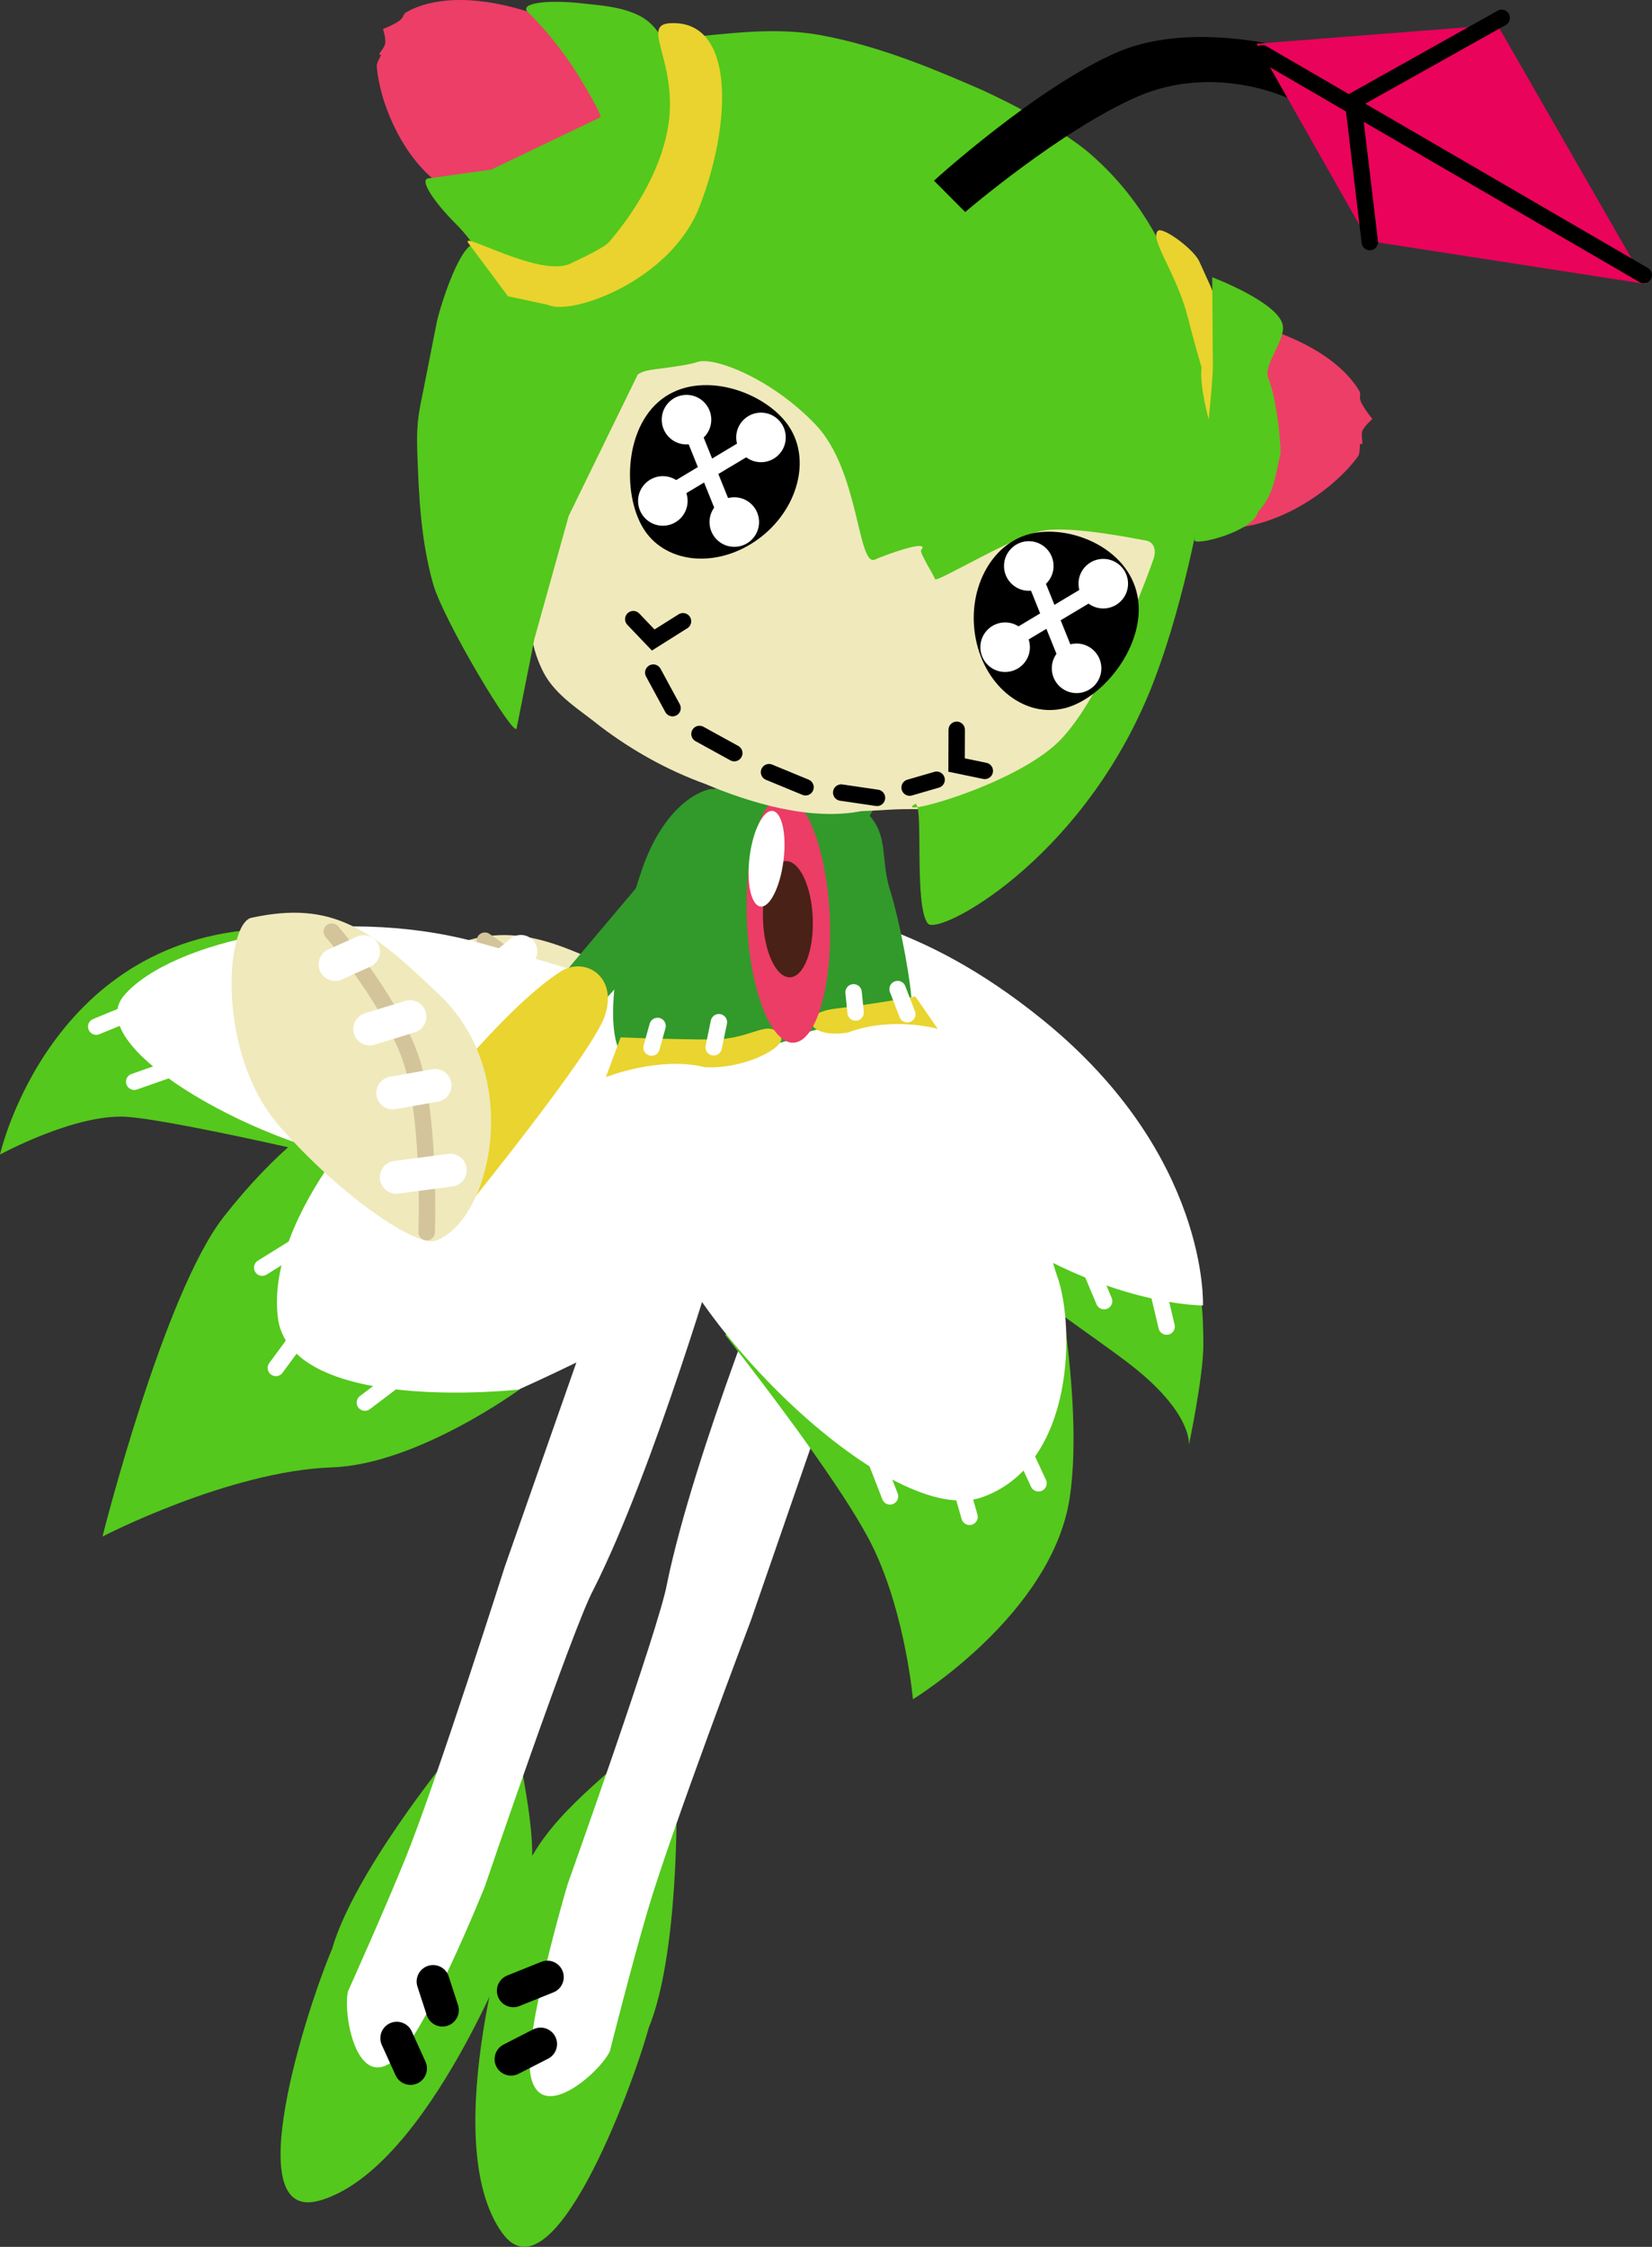 <svg version="1.1" xmlns="http://www.w3.org/2000/svg" xmlns:xlink="http://www.w3.org/1999/xlink" width="25.131" height="34.166" viewBox="0,0,25.131,34.166"><rect x="0" y="0" width="25.131" height="34.166" fill="#333333" stroke="none"/><g transform="translate(-228.166,-165.231)"><g data-paper-data="{&quot;isPaintingLayer&quot;:true}" fill-rule="nonzero" stroke-linejoin="miter" stroke-miterlimit="10" stroke-dasharray="" stroke-dashoffset="0" style="mix-blend-mode: normal"><g data-paper-data="{&quot;index&quot;:null}"><g stroke="#ffffff" stroke-width="0" stroke-linecap="butt"><path d="M240.324,179.631l-0.642,-0.35l1.205,-2.441l0.616,0.599z" data-paper-data="{&quot;index&quot;:null}" fill="#319a2b"/><path d="M240.436,179.778c-0.06,0.602 -1.349,3.338 -1.349,3.338l-1.043,-1.126c0,0 0.843,-1.94 1.577,-2.717c0.304,-0.322 0.88,-0.139 0.816,0.506z" data-paper-data="{&quot;index&quot;:null}" fill="#ead42f"/><path d="M235.988,182.71c-1.252,-0.765 -1.697,-2.702 -1.348,-2.9c1.104,-0.625 1.796,-0.377 3.105,0.284c1.586,0.801 1.736,3.065 1.02,3.577c-0.234,0.168 -1.526,-0.196 -2.777,-0.961z" data-paper-data="{&quot;index&quot;:null}" fill="#f0e9bb"/></g><path d="M235.542,179.535c0,0 1.27,0.842 1.762,1.675c0.492,0.833 0.854,2.343 0.854,2.343" data-paper-data="{&quot;index&quot;:null}" fill="none" stroke="#d3c49c" stroke-width="0.25" stroke-linecap="round"/><path d="M237.488,182.871l0.763,-0.324" data-paper-data="{&quot;index&quot;:null}" fill="none" stroke="#ffffff" stroke-width="0.5" stroke-linecap="round"/><path d="M237.683,181.367l-0.59,0.284" data-paper-data="{&quot;index&quot;:null}" fill="none" stroke="#ffffff" stroke-width="0.5" stroke-linecap="round"/><path d="M237.034,180.462l-0.539,0.345" data-paper-data="{&quot;index&quot;:null}" fill="none" stroke="#ffffff" stroke-width="0.5" stroke-linecap="round"/><path d="M235.724,180.002l0.366,-0.304" data-paper-data="{&quot;index&quot;:null}" fill="none" stroke="#ffffff" stroke-width="0.5" stroke-linecap="round"/></g><g data-paper-data="{&quot;index&quot;:null}"><g data-paper-data="{&quot;index&quot;:null}" stroke="none" stroke-width="0" stroke-linecap="butt"><path d="M232.34,179.353c0.646,-0.008 -2.029,1.115 -1.869,1.857c0.16,0.743 3.284,1.742 3.284,1.742c0,0 -2.88,-0.685 -3.66,-0.738c-0.78,-0.053 -1.929,0.573 -1.929,0.573c0,0 0.763,-3.39 4.174,-3.435z" fill="#54c81c"/><path d="M239.896,180.942c0,0 -4.485,2.058 -6.076,1.934c-1.469,-0.114 -4.473,-1.689 -3.765,-2.51c0.708,-0.821 3.203,-1.394 5.366,-0.808c1.786,0.484 4.475,1.384 4.475,1.384z" fill="#ffffff"/></g><path d="M231.051,181.385l-0.843,0.295" fill="none" stroke="#ffffff" stroke-width="0.25" stroke-linecap="round"/><path d="M230.175,180.618l-0.545,0.224" fill="none" stroke="#ffffff" stroke-width="0.25" stroke-linecap="round"/></g><g data-paper-data="{&quot;index&quot;:null}"><g data-paper-data="{&quot;index&quot;:null}" stroke="none" stroke-width="0" stroke-linecap="butt"><path d="M236.086,186.348c0,0 -1.565,1.151 -2.869,1.196c-1.57,0.055 -3.492,1.052 -3.492,1.052c0,0 0.93,-3.699 1.846,-4.864c1.583,-2.02 2.848,-2.052 2.848,-2.052c0,0 -2.041,2.665 -1.761,3.617c0.276,0.938 3.428,1.05 3.428,1.05z" fill="#54c81c"/><path d="M234.339,181.622c0.143,-0.065 2.255,-0.906 3.62,-0.483c1.812,0.561 2.062,-0.489 2.231,0.402c0.169,0.89 -0.18,2.65 -1.512,3.469c-1.109,0.682 -2.624,1.351 -2.624,1.351c0,0 -3.412,0.383 -3.656,-1.057c-0.237,-1.634 1.792,-3.614 1.941,-3.681z" fill="#ffffff"/></g><path d="M234.144,186.236l-0.427,0.323" fill="none" stroke="#ffffff" stroke-width="0.25" stroke-linecap="round"/><path d="M232.363,186.032l0.309,-0.42" fill="none" stroke="#ffffff" stroke-width="0.25" stroke-linecap="round"/><path d="M232.813,184.098l-0.658,0.409" fill="none" stroke="#ffffff" stroke-width="0.25" stroke-linecap="round"/></g><g data-paper-data="{&quot;index&quot;:null}"><g data-paper-data="{&quot;index&quot;:null}" stroke="none" stroke-width="0" stroke-linecap="butt"><path d="M233.018,198.695c-1.228,0.342 -0.2,-2.886 0.2,-3.829c0.328,-1.145 1.755,-2.896 1.755,-2.896c0,0 0.913,-1.266 1.061,-0.273c0.069,0.463 0.166,0.907 0.208,1.35c0.049,0.508 0.025,1.012 -0.197,1.537c0,0 -1.346,3.644 -3.027,4.112z" data-paper-data="{&quot;index&quot;:null}" fill="#54c81c"/><path d="M235.849,189.043l1.86,-5.304l1.422,0.361c0,0 -1.014,3.477 -1.937,5.302c-0.31,0.569 -1.654,4.52 -1.654,4.52c0,0 -0.875,2.181 -1.345,2.608c-0.598,0.544 -0.817,-0.668 -0.735,-1.019c0,0 0.562,-1.249 0.882,-2.043c0.472,-1.173 1.507,-4.426 1.507,-4.426z" data-paper-data="{&quot;index&quot;:null}" fill="#ffffff"/></g><path d="M234.411,196.684l-0.209,-0.46" fill="none" stroke="#000000" stroke-width="0.5" stroke-linecap="round"/><path d="M234.896,195.797l-0.142,-0.435" fill="none" stroke="#000000" stroke-width="0.5" stroke-linecap="round"/></g><g data-paper-data="{&quot;index&quot;:null}"><g data-paper-data="{&quot;index&quot;:null}" stroke="none" stroke-width="0" stroke-linecap="butt"><path d="M235.811,199.193c-1.027,-1.411 0.183,-5.103 0.183,-5.103c0.152,-0.549 0.447,-0.959 0.8,-1.327c0.308,-0.32 0.66,-0.609 1.002,-0.928c0.733,-0.687 0.662,0.873 0.662,0.873c0,0 0.03,2.258 -0.424,3.36c-0.272,0.988 -1.472,4.156 -2.222,3.125z" data-paper-data="{&quot;index&quot;:null}" fill="#54c81c"/><path d="M239.589,189.871c0,0 -1.21,3.191 -1.568,4.404c-0.243,0.821 -0.578,2.149 -0.578,2.149c-0.154,0.325 -1.078,1.139 -1.209,0.342c-0.103,-0.627 0.566,-2.88 0.566,-2.88c0,0 1.402,-3.931 1.512,-4.569c0.41,-2.003 1.776,-5.358 1.776,-5.358l1.339,0.6l-1.838,5.312z" data-paper-data="{&quot;index&quot;:null}" fill="#ffffff"/></g><path d="M235.975,195.503l0.517,-0.208" fill="none" stroke="#000000" stroke-width="0.5" stroke-linecap="round"/><path d="M235.94,196.543l0.45,-0.23" fill="none" stroke="#000000" stroke-width="0.5" stroke-linecap="round"/></g><g data-paper-data="{&quot;index&quot;:null}"><g data-paper-data="{&quot;index&quot;:null}" stroke="none" stroke-width="0" stroke-linecap="butt"><path d="M241.331,182.115c0,0 4.762,2.603 4.942,2.607c0.179,0.004 0.196,0.466 0.199,0.948c0.003,0.482 -0.221,1.537 -0.221,1.537c0,0 0.064,-0.411 -0.701,-1.072c-0.453,-0.391 -1.366,-0.957 -1.981,-1.503c-1.115,-0.99 -2.238,-2.517 -2.238,-2.517z" fill="#54c81c"/><path d="M239.5,178.159c0,0 -0.124,-0.327 0.906,0.709c0.354,0.356 1.655,0.273 3.631,1.878c2.528,2.054 2.429,4.336 2.429,4.336c0,0 -2.113,0.01 -4.313,-2.091c-3.056,-2.92 -2.654,-4.832 -2.654,-4.832z" fill="#ffffff"/></g><path d="M244.699,184.391l0.263,0.625" fill="none" stroke="#ffffff" stroke-width="0.25" stroke-linecap="round"/><path d="M245.777,184.83l0.136,0.573" fill="none" stroke="#ffffff" stroke-width="0.25" stroke-linecap="round"/></g><g data-paper-data="{&quot;index&quot;:null}"><g data-paper-data="{&quot;index&quot;:null}" stroke="none" stroke-width="0" stroke-linecap="butt"><path d="M242.054,191.07c0,0 -0.111,-1.269 -0.598,-2.291c-0.487,-1.022 -2.261,-3.252 -2.261,-3.252l5.056,-0.883c0,0 0.386,1.992 0.191,3.343c-0.258,1.786 -2.388,3.083 -2.388,3.083z" fill="#54c81c"/><path d="M243.11,187.997c-1.368,0.489 -4.54,-2.586 -5.07,-4.551c-0.566,-2.1 1.359,-4.891 1.359,-4.891l0.878,0.044c0,0 -0.004,1.205 1.519,2.387c2.234,1.733 2.198,2.94 2.455,3.658c0.259,0.723 0.282,2.844 -1.141,3.353z" fill="#ffffff"/></g><path d="M241.495,187.443l0.21,0.542" fill="none" stroke="#ffffff" stroke-width="0.25" stroke-linecap="round"/><path d="M242.768,187.782l0.147,0.514" fill="none" stroke="#ffffff" stroke-width="0.25" stroke-linecap="round"/><path d="M243.964,187.786l-0.307,-0.66" fill="none" stroke="#ffffff" stroke-width="0.25" stroke-linecap="round"/></g><g data-paper-data="{&quot;index&quot;:null}"><path d="M237.632,181.289c-0.304,-0.443 -0.066,-1.751 0.29,-2.807c0.356,-1.056 0.958,-1.254 1.079,-1.254c0.154,0 1.359,-0.249 2.06,0.148c0.702,0.397 0.464,0.812 0.642,1.38c0.178,0.569 0.338,1.533 0.328,1.713c-0.025,0.461 -1.456,0.255 -1.702,0.537c0,0 -2.331,0.681 -2.697,0.283z" data-paper-data="{&quot;index&quot;:null}" fill="#319a2b" stroke="none" stroke-width="0.172" stroke-linecap="butt"/><path d="M239.005,181.038c0.613,0 0.86,-0.342 1.038,-0.043c0.092,0.155 -0.547,0.498 -1.158,0.464c-0.688,-0.173 -1.502,0.151 -1.502,0.151l0.224,-0.605c0,0 0.785,0.033 1.398,0.033z" data-paper-data="{&quot;index&quot;:null}" fill="#ead42f" stroke="none" stroke-width="0" stroke-linecap="butt"/><path d="M242.091,180.384l0.341,0.492c0,0 -0.698,-0.197 -1.362,0.055c-0.603,0.106 -0.8,-0.291 -0.192,-0.363c0.608,-0.072 1.213,-0.185 1.213,-0.185z" data-paper-data="{&quot;index&quot;:null}" fill="#ead42f" stroke="none" stroke-width="0" stroke-linecap="butt"/><path d="M239.102,180.775l-0.079,0.381" fill="none" stroke="#ffffff" stroke-width="0.25" stroke-linecap="round"/><path d="M238.078,181.16l0.091,-0.328" fill="none" stroke="#ffffff" stroke-width="0.25" stroke-linecap="round"/><path d="M241.182,180.627l-0.031,-0.306" fill="none" stroke="#ffffff" stroke-width="0.25" stroke-linecap="round"/><path d="M241.821,180.271l0.147,0.382" fill="none" stroke="#ffffff" stroke-width="0.25" stroke-linecap="round"/></g><g data-paper-data="{&quot;index&quot;:null}" stroke="none" stroke-linecap="butt"><path d="M240.006,177.358c0.17,-0.069 0.342,0.076 0.481,0.367c0.139,0.291 0.247,0.727 0.289,1.239c0.042,0.512 0.011,1.004 -0.073,1.385c-0.084,0.381 -0.221,0.652 -0.391,0.721c-0.17,0.069 -0.341,-0.076 -0.481,-0.367c-0.139,-0.291 -0.247,-0.726 -0.289,-1.239c-0.042,-0.512 -0.011,-1.004 0.073,-1.385c0.084,-0.381 0.221,-0.652 0.391,-0.721z" fill="#eb3d66" stroke-width="0.019"/><path d="M240.53,179.194c0.019,0.488 -0.136,0.89 -0.345,0.898c-0.209,0.008 -0.394,-0.381 -0.412,-0.869c-0.019,-0.488 0.136,-0.89 0.345,-0.898c0.209,-0.008 0.394,0.381 0.412,0.869z" fill="#492116" stroke-width="0"/><path d="M239.898,177.562c0.073,-0.007 0.131,0.067 0.166,0.194c0.035,0.127 0.047,0.305 0.027,0.506c-0.02,0.201 -0.067,0.385 -0.128,0.522c-0.061,0.137 -0.135,0.225 -0.207,0.232c-0.073,0.008 -0.131,-0.067 -0.166,-0.194c-0.035,-0.127 -0.047,-0.305 -0.027,-0.506c0.02,-0.201 0.067,-0.386 0.128,-0.522c0.061,-0.137 0.135,-0.225 0.208,-0.232z" fill="#ffffff" stroke-width="0.019"/></g><g data-paper-data="{&quot;index&quot;:null}"><g stroke="none" stroke-width="0" stroke-linecap="butt"><path d="M237.289,180.523l-0.539,-0.494l1.756,-2.08l0.455,0.729z" fill="#319a2b"/><path d="M237.362,180.693c-0.203,0.57 -2.111,2.916 -2.111,2.916l-0.742,-1.344c0,0 1.284,-1.681 2.183,-2.259c0.372,-0.239 0.887,0.076 0.67,0.686z" fill="#ead42f"/><path d="M232.418,182.356c-0.968,-1.102 -0.819,-3.084 -0.427,-3.169c1.239,-0.269 1.827,0.173 2.881,1.193c1.277,1.236 0.748,3.442 -0.088,3.719c-0.274,0.091 -1.399,-0.64 -2.367,-1.742z" fill="#f0e9bb"/></g><path d="M233.213,179.397c0,0 0.998,1.151 1.249,2.085c0.251,0.934 0.195,2.486 0.195,2.486" fill="none" stroke="#d3c49c" stroke-width="0.25" stroke-linecap="round"/><path d="M234.194,183.133l0.822,-0.108" fill="none" stroke="#ffffff" stroke-width="0.5" stroke-linecap="round"/><path d="M234.785,181.736l-0.644,0.115" fill="none" stroke="#ffffff" stroke-width="0.5" stroke-linecap="round"/><path d="M233.791,180.878l0.612,-0.188" fill="none" stroke="#ffffff" stroke-width="0.5" stroke-linecap="round"/><path d="M233.263,179.897l0.434,-0.195" fill="none" stroke="#ffffff" stroke-width="0.5" stroke-linecap="round"/></g><g data-paper-data="{&quot;index&quot;:null}"><path d="M243.361,169.602c3.5,1.402 2.488,4.502 2.429,4.763c-0.174,0.606 -0.508,1.161 -0.917,1.638c-0.675,0.801 -1.625,1.407 -2.678,1.533c-0.499,-0.006 -0.43,0.011 -0.923,0.029c-0.773,0.152 -1.685,-0.121 -2.377,-0.413c-0.573,-0.207 -1.108,-0.506 -1.595,-0.874c-0.306,-0.249 -0.675,-0.461 -0.865,-0.82c-0.172,-0.337 -0.26,-0.742 -0.121,-1.106c0.29,-0.904 0.572,-1.812 0.943,-2.687c0.114,-0.234 0.201,-0.506 0.407,-0.678c0.241,-0.113 1.473,-3.076 5.695,-1.384z" data-paper-data="{&quot;index&quot;:null}" fill="#f0e9bb" stroke="none" stroke-width="0.172" stroke-linecap="butt"/><path d="M247.13,170.139c0.902,0.232 1.461,0.62 1.712,1.032c0.036,0.059 -0.009,0.086 0.028,0.172c0.045,0.104 0.203,0.301 0.176,0.257c0,0 -0.135,0.117 -0.157,0.19c-0.028,0.092 0.041,0.242 -0.035,0.185c0,0 0.002,0.153 -0.029,0.196c-0.339,0.463 -1.033,0.955 -1.728,1.068c0.11,0.574 -0.645,-2.913 0.032,-3.099z" data-paper-data="{&quot;index&quot;:null}" fill="#ed3e67" stroke="none" stroke-width="0.172" stroke-linecap="butt"/><path d="M237.867,170.928l-1.05,2.149l-0.521,1.868l-0.271,1.362c-0.032,0.16 -1.117,-1.65 -1.27,-2.196c-0.19,-0.675 -0.217,-1.339 -0.241,-2.003c-0.018,-0.484 0.036,-0.657 0.099,-0.977l0.196,-0.994c0.037,-0.189 0.319,-1.111 0.553,-1.193c0.066,-0.023 0.496,0.674 0.567,0.701l0.518,0.198c0.154,0.059 0.742,-0.077 0.917,-0.13c0.128,-0.038 0.91,-0.418 1.209,-0.981l0.296,-0.557c0.044,-0.083 0.202,-1.085 0.244,-1.087c0.086,-0.004 -0.317,-1.306 -0.226,-1.314c0.506,-0.048 1.125,-0.121 1.742,-0.012c0.969,0.172 1.93,0.602 2.425,0.815c0.085,0.036 1.152,0.519 1.71,1.005c0.882,0.769 1.187,1.665 1.212,1.718c0.389,0.824 0.581,1.676 0.6,2.551l-0.082,0.7c-0.042,0.358 -0.353,2.039 -0.86,3.249c-1.067,2.547 -3.191,3.66 -3.351,3.476c-0.224,-0.259 -0.053,-1.911 -0.204,-1.816c-0.336,0.211 1.505,-0.277 2.192,-0.952c0.687,-0.675 1.392,-2.624 1.445,-2.783c0.042,-0.126 0.009,-0.257 -0.127,-0.276c-0.091,-0.013 -1.111,-0.23 -1.561,-0.148c-0.45,0.082 -1.639,0.811 -1.639,0.735c0,-0.028 -0.239,-0.406 -0.212,-0.438c0.162,-0.19 -0.595,0.091 -0.697,0.14c-0.27,0.131 -0.236,-1.345 -0.905,-2.048c-0.669,-0.703 -1.556,-1.045 -1.804,-0.953c-0.099,0.037 -0.369,0.073 -0.508,0.092c-0.185,0.025 -0.309,0.033 -0.394,0.097z" data-paper-data="{&quot;index&quot;:null}" fill="#54c81c" stroke="none" stroke-width="0.172" stroke-linecap="butt"/><path d="M234.727,167.929c-0.48,-0.422 -0.785,-1.153 -0.83,-1.691c-0.004,-0.049 0.069,-0.173 0.069,-0.173c-0.084,0.01 0.038,-0.079 0.059,-0.167c0.017,-0.069 -0.033,-0.229 -0.033,-0.229c-0.041,0.023 0.171,-0.062 0.254,-0.126c0.068,-0.053 0.047,-0.096 0.101,-0.127c0.384,-0.216 0.992,-0.266 1.791,-0.026c1.046,0.313 1.624,1.414 1.475,1.775c0,0 -2.066,1.486 -2.886,0.765z" data-paper-data="{&quot;index&quot;:null}" fill="#ed3e67" stroke="none" stroke-width="0.172" stroke-linecap="butt"/><path d="M238.082,168.111c0.177,-0.039 -0.795,1.163 -1.228,1.208c-0.744,0.078 -0.776,0.348 -1.23,-0.025c-0.102,-0.084 -0.248,-0.385 -0.524,-0.659c-0.319,-0.318 -0.569,-0.679 -0.414,-0.692l0.953,-0.133l1.66,-0.795c0.026,-0.012 -0.126,-0.304 -0.381,-0.708c-0.179,-0.284 -0.471,-0.653 -0.719,-0.889c-0.146,-0.139 0.285,-0.197 0.84,-0.134c0.269,0.031 0.561,0.045 0.84,0.179c0.482,0.232 0.609,0.946 0.504,1.574c-0.098,0.588 -0.419,1.099 -0.301,1.073z" data-paper-data="{&quot;index&quot;:null}" fill="#54c81c" stroke="none" stroke-width="0.172" stroke-linecap="butt"/><path d="M238.808,168.372c-0.439,1.133 -1.959,1.668 -2.308,1.494l-0.607,-0.13l-0.601,-0.807c-0.154,-0.207 1.083,0.53 1.549,0.311c0.304,-0.143 0.53,-0.257 0.597,-0.336c0.637,-0.751 0.899,-1.472 0.918,-2.005c0.03,-0.837 -0.415,-1.293 0.006,-1.315c1.005,-0.053 0.927,1.548 0.447,2.786z" data-paper-data="{&quot;index&quot;:null}" fill="#ead32e" stroke="none" stroke-width="0.172" stroke-linecap="butt"/><path d="M246.237,170.063c-0.167,-0.678 -0.614,-1.23 -0.444,-1.33c0.116,-0.021 0.538,0.299 0.617,0.473l0.161,0.355c0.282,0.624 0.205,1.329 0.091,1.584c-0.049,0.11 -0.015,0.363 -0.107,0.47c0,0 -0.143,-0.512 -0.111,-0.796c0,0 -0.126,-0.431 -0.206,-0.756z" data-paper-data="{&quot;index&quot;:null}" fill="#ead32e" stroke="none" stroke-width="0.172" stroke-linecap="butt"/><path d="M246.607,169.447c0,0 1.009,0.381 1.073,0.73c0.043,0.232 -0.302,0.606 -0.221,0.802c0.1,0.243 0.181,0.775 0.188,1.145c-0.077,0.303 -0.088,0.62 -0.343,0.889c-0.067,0.303 -0.982,0.531 -0.969,0.428l0.172,-1.4c0.044,-0.355 0.111,-1.084 0.11,-1.238z" data-paper-data="{&quot;index&quot;:null}" fill="#54c81c" stroke="none" stroke-width="0.172" stroke-linecap="butt"/><path d="M238.284,171.264c0.621,-0.414 1.592,-0.041 1.909,0.491c0.317,0.532 0.071,1.299 -0.549,1.713c-0.621,0.414 -1.381,0.319 -1.698,-0.213c-0.317,-0.532 -0.282,-1.577 0.338,-1.991z" fill="#000000" stroke="none" stroke-width="0" stroke-linecap="butt"/><path d="M244.364,175.999c-0.6,0.153 -1.206,-0.316 -1.353,-1.047c-0.147,-0.731 0.22,-1.448 0.82,-1.601c0.6,-0.153 1.49,0.201 1.637,0.933c0.147,0.731 -0.504,1.563 -1.104,1.716z" data-paper-data="{&quot;index&quot;:null}" fill="#000000" stroke="none" stroke-width="0" stroke-linecap="butt"/><path d="M238.104,175.459l0.293,0.54" fill="none" stroke="#000000" stroke-width="0.25" stroke-linecap="round"/><path d="M238.807,176.392l0.529,0.291" fill="none" stroke="#000000" stroke-width="0.25" stroke-linecap="round"/><path d="M239.865,176.973l0.555,0.229" fill="none" stroke="#000000" stroke-width="0.25" stroke-linecap="round"/><path d="M241.507,177.363l-0.544,-0.08" fill="none" stroke="#000000" stroke-width="0.25" stroke-linecap="round"/><path d="M242.414,177.088l-0.41,0.119" fill="none" stroke="#000000" stroke-width="0.25" stroke-linecap="round"/><path d="M238.556,174.678l-0.453,0.285l-0.303,-0.317" fill="none" stroke="#000000" stroke-width="0.25" stroke-linecap="round"/><path d="M243.147,176.953l-0.429,-0.089l0.002,-0.535" data-paper-data="{&quot;index&quot;:null}" fill="none" stroke="#000000" stroke-width="0.25" stroke-linecap="round"/><path d="M239.237,173.127l-0.573,-1.42" fill="none" stroke="#ffffff" stroke-width="0.25" stroke-linecap="round"/><path d="M239.603,171.988l-1.357,0.812" fill="none" stroke="#ffffff" stroke-width="0.25" stroke-linecap="round"/><path d="M238.327,171.363c0.138,-0.156 0.376,-0.171 0.532,-0.033c0.156,0.138 0.171,0.376 0.033,0.532c-0.138,0.156 -0.376,0.171 -0.532,0.033c-0.156,-0.138 -0.171,-0.376 -0.033,-0.532z" fill="#ffffff" stroke="none" stroke-width="0" stroke-linecap="butt"/><path d="M239.054,172.92c0.138,-0.156 0.376,-0.171 0.532,-0.033c0.156,0.138 0.171,0.376 0.033,0.532c-0.138,0.156 -0.376,0.171 -0.532,0.033c-0.156,-0.138 -0.171,-0.376 -0.033,-0.532z" fill="#ffffff" stroke="none" stroke-width="0" stroke-linecap="butt"/><path d="M239.493,172.165c-0.156,-0.138 -0.171,-0.376 -0.033,-0.532c0.138,-0.156 0.376,-0.171 0.532,-0.033c0.156,0.138 0.171,0.376 0.033,0.532c-0.138,0.156 -0.376,0.171 -0.532,0.033z" fill="#ffffff" stroke="none" stroke-width="0" stroke-linecap="butt"/><path d="M237.967,172.599c0.138,-0.156 0.376,-0.171 0.532,-0.033c0.156,0.138 0.171,0.376 0.033,0.532c-0.138,0.156 -0.376,0.171 -0.532,0.033c-0.156,-0.138 -0.171,-0.376 -0.033,-0.532z" fill="#ffffff" stroke="none" stroke-width="0" stroke-linecap="butt"/><path d="M243.871,173.931l0.573,1.42" fill="none" stroke="#ffffff" stroke-width="0.25" stroke-linecap="round"/><path d="M244.81,174.213l-1.357,0.812" fill="none" stroke="#ffffff" stroke-width="0.25" stroke-linecap="round"/><path d="M243.534,173.588c0.138,-0.156 0.376,-0.171 0.532,-0.033c0.156,0.138 0.171,0.376 0.033,0.532c-0.138,0.156 -0.376,0.171 -0.532,0.033c-0.156,-0.138 -0.171,-0.376 -0.033,-0.532z" fill="#ffffff" stroke="none" stroke-width="0" stroke-linecap="butt"/><path d="M244.261,175.144c0.138,-0.156 0.376,-0.171 0.532,-0.033c0.156,0.138 0.171,0.376 0.033,0.532c-0.138,0.156 -0.376,0.171 -0.532,0.033c-0.156,-0.138 -0.171,-0.376 -0.033,-0.532z" fill="#ffffff" stroke="none" stroke-width="0" stroke-linecap="butt"/><path d="M244.7,174.389c-0.156,-0.138 -0.171,-0.376 -0.033,-0.532c0.138,-0.156 0.376,-0.171 0.532,-0.033c0.156,0.138 0.171,0.376 0.033,0.532c-0.138,0.156 -0.376,0.171 -0.532,0.033z" fill="#ffffff" stroke="none" stroke-width="0" stroke-linecap="butt"/><path d="M243.174,174.823c0.138,-0.156 0.376,-0.171 0.532,-0.033c0.156,0.138 0.171,0.376 0.033,0.532c-0.138,0.156 -0.376,0.171 -0.532,0.033c-0.156,-0.138 -0.171,-0.376 -0.033,-0.532z" fill="#ffffff" stroke="none" stroke-width="0" stroke-linecap="butt"/></g><g data-paper-data="{&quot;index&quot;:null}"><path d="M242.374,167.978c0,0 1.573,-1.431 2.797,-1.956c1.224,-0.524 2.9,0.018 2.9,0.018l-0.323,0.679c0,0 -1.109,-0.524 -2.271,-0.022c-1.162,0.502 -2.628,1.758 -2.628,1.758z" fill="#000000" stroke="none" stroke-width="0" stroke-linecap="butt"/><path d="M247.283,165.896l3.662,-0.287l2.263,3.941l-4.224,-0.655z" fill="#ea035a" stroke="none" stroke-width="0" stroke-linecap="butt"/><path d="M247.368,166.041l5.803,3.373" fill="none" stroke="#000000" stroke-width="0.25" stroke-linecap="round"/><path d="M249.004,168.912l-0.255,-2.143l2.261,-1.266" fill="none" stroke="#000000" stroke-width="0.25" stroke-linecap="round"/></g></g></g></svg>